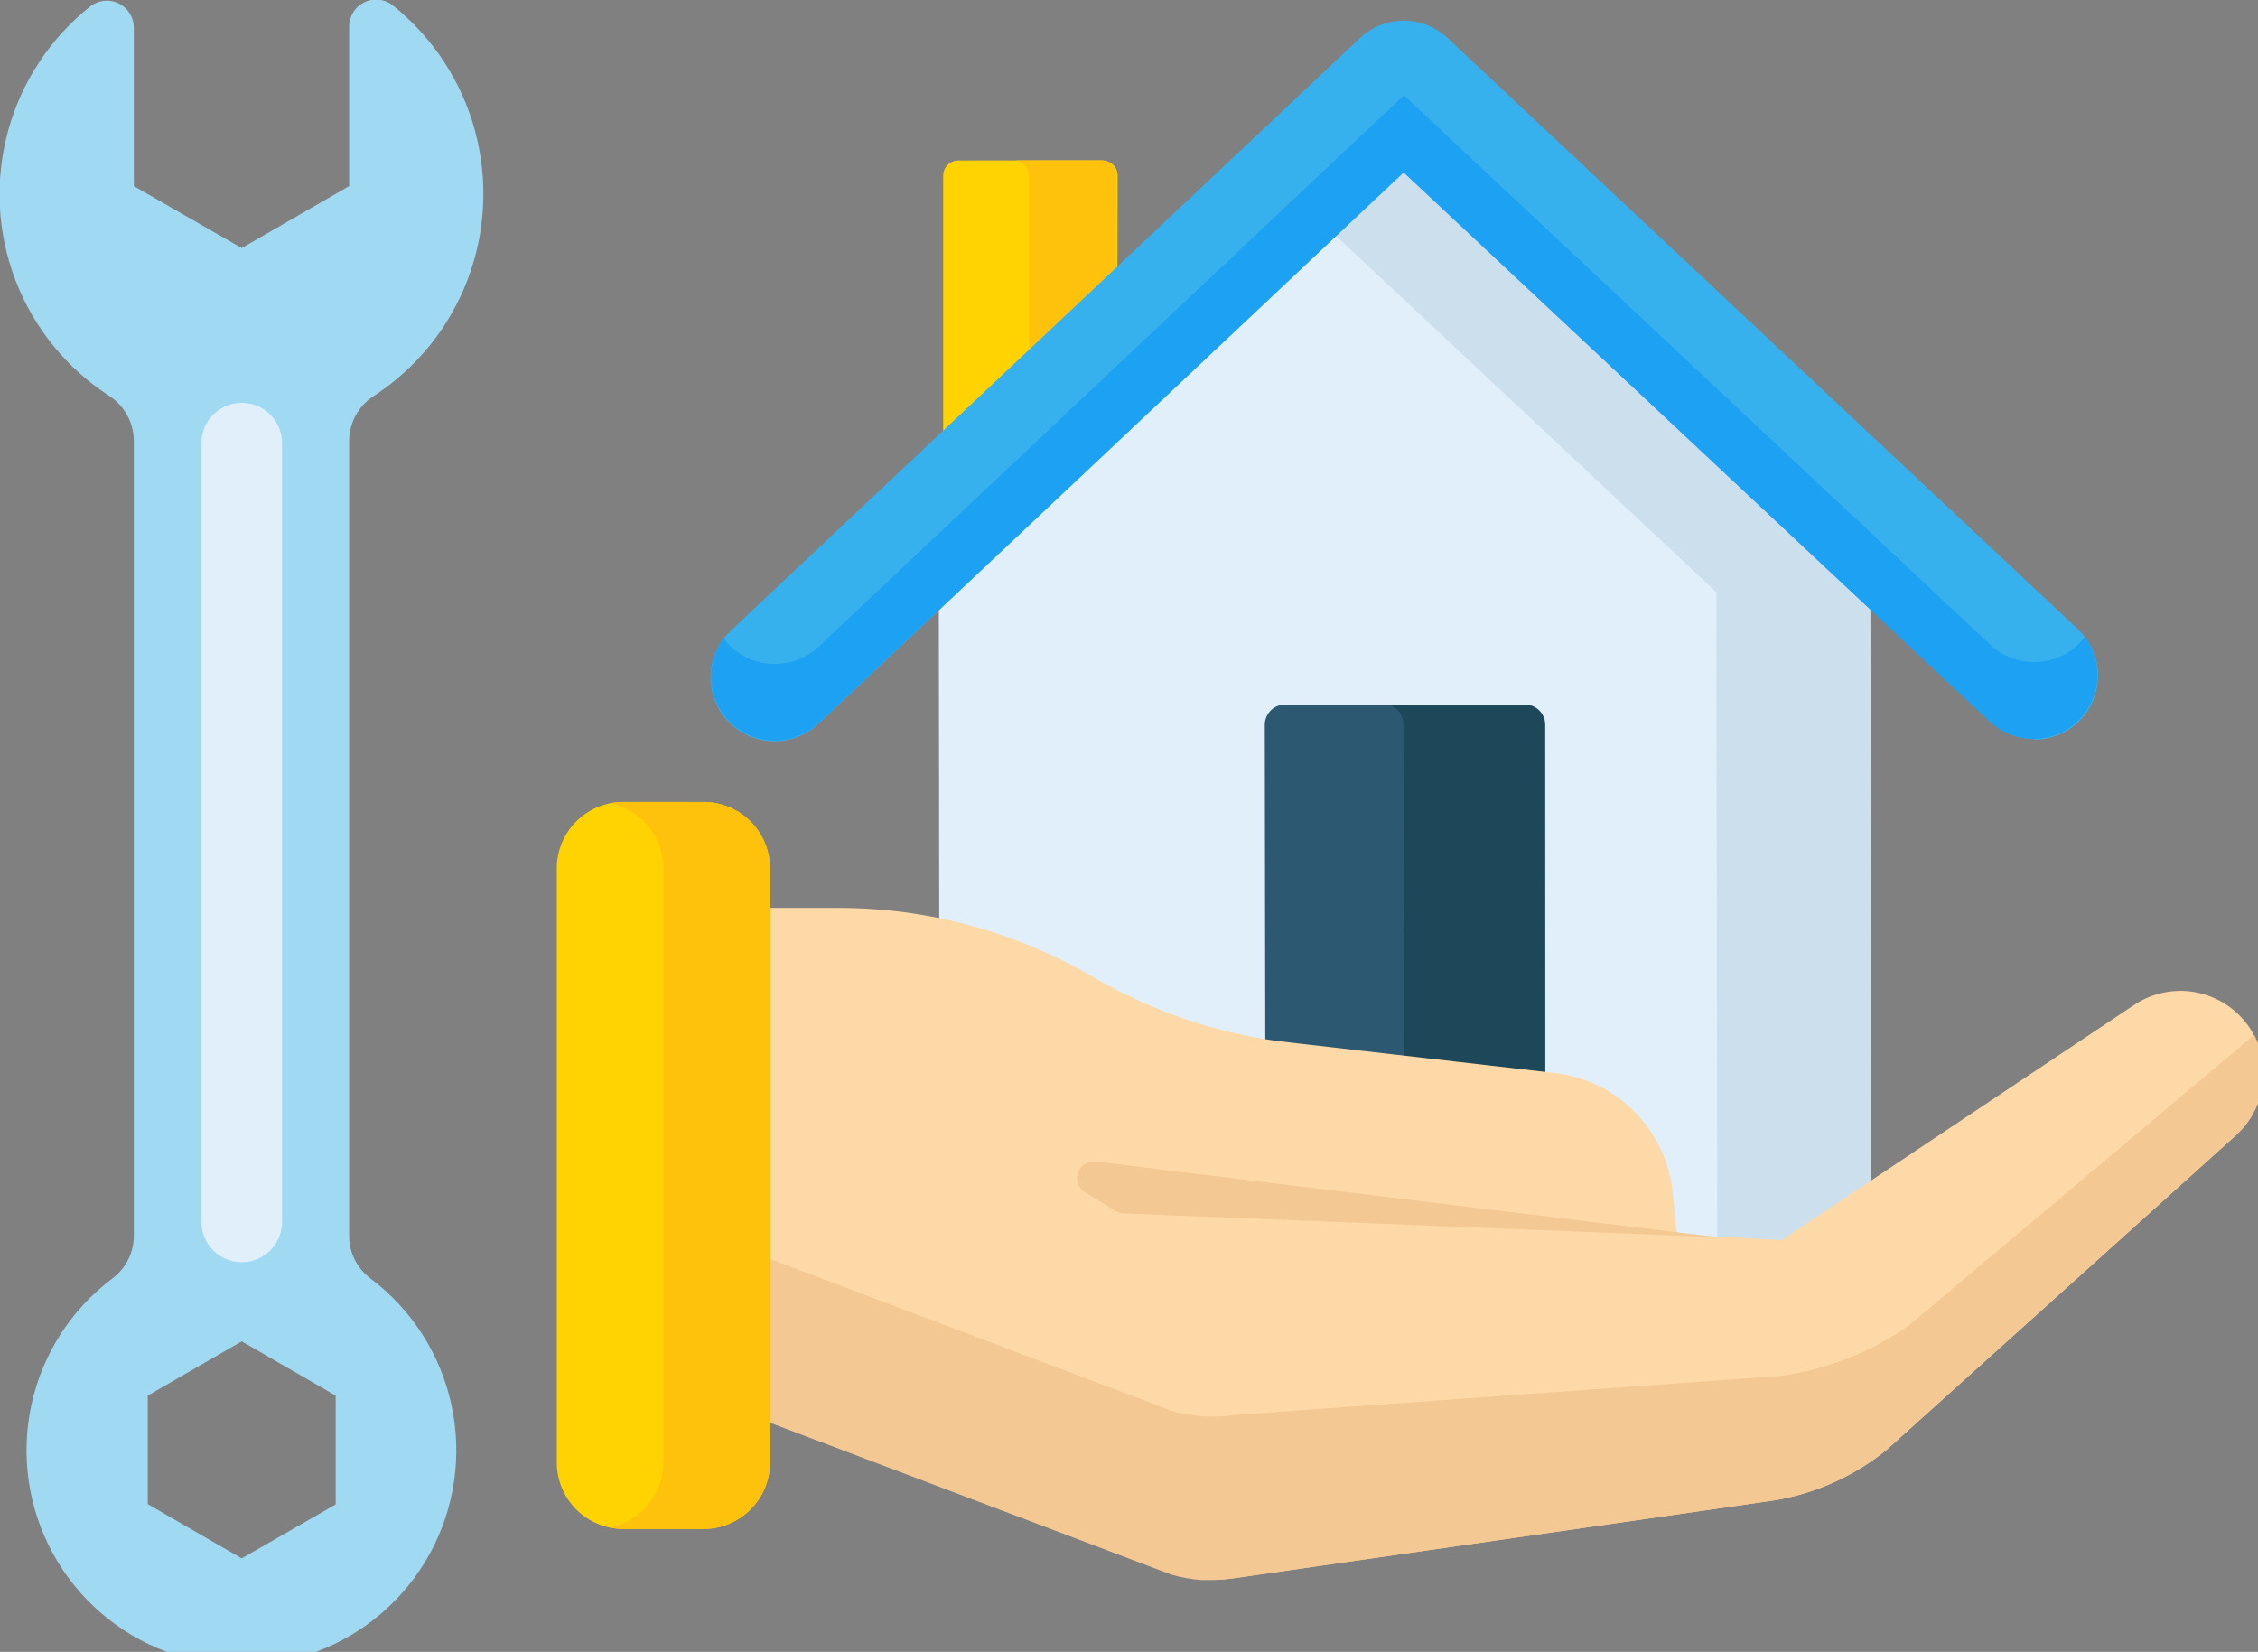 <svg
    xmlns="http://www.w3.org/2000/svg"
    viewBox="0 0 149 109"
    id="vector">
    <rect x="0" y="0" width="149" height="109" fill="#808080" stroke="none"/>
    <path
        id="path"
        d="M 73.7 30.89 L 62.24 30.89 L 62.24 11.59 C 62.24 11.325 62.345 11.07 62.533 10.883 C 62.72 10.695 62.975 10.59 63.24 10.59 L 72.75 10.59 C 73.015 10.59 73.27 10.695 73.457 10.883 C 73.645 11.07 73.75 11.325 73.75 11.59 Z"
        fill="#ffd301"/>
    <path
        id="path_1"
        d="M 73.66 11.58 C 73.66 11.315 73.555 11.06 73.367 10.873 C 73.18 10.685 72.925 10.58 72.66 10.58 L 66.99 10.58 C 67.237 10.605 67.467 10.721 67.633 10.906 C 67.8 11.091 67.891 11.331 67.89 11.58 L 67.89 30.89 L 73.64 30.89 Z"
        fill="#ffc20c"/>
    <path
        id="path_2"
        d="M 92.64 10.26 L 61.95 39.16 L 62.01 83.16 C 62.013 83.718 62.236 84.252 62.632 84.646 C 63.027 85.039 63.562 85.26 64.12 85.26 L 121.37 85.18 C 121.927 85.18 122.461 84.959 122.855 84.565 C 123.249 84.171 123.47 83.637 123.47 83.08 L 123.41 39.13 Z"
        fill="#e1effb"/>
    <path
        id="path_3"
        d="M 123.41 39.08 L 92.64 10.26 L 87.58 15.02 L 113.26 39.08 L 113.32 83.03 C 113.32 83.587 113.099 84.121 112.705 84.515 C 112.311 84.909 111.777 85.13 111.22 85.13 L 121.37 85.13 C 121.927 85.13 122.461 84.909 122.855 84.515 C 123.249 84.121 123.47 83.587 123.47 83.03 Z"
        fill="#ccdfed"/>
    <path
        id="path_4"
        d="M 134.23 48.76 C 133.157 48.763 132.122 48.355 131.34 47.62 L 92.64 11.37 L 54.04 47.73 C 53.394 48.354 52.566 48.755 51.676 48.876 C 50.786 48.997 49.881 48.83 49.092 48.401 C 48.304 47.972 47.672 47.302 47.29 46.49 C 46.908 45.677 46.795 44.764 46.968 43.883 C 47.14 43.002 47.59 42.198 48.25 41.59 L 89.74 2.51 C 90.521 1.773 91.556 1.361 92.63 1.361 C 93.704 1.361 94.739 1.773 95.52 2.51 L 137.11 41.51 C 137.727 42.088 138.157 42.839 138.342 43.664 C 138.528 44.49 138.461 45.352 138.151 46.139 C 137.84 46.926 137.3 47.601 136.601 48.077 C 135.902 48.554 135.076 48.809 134.23 48.81 Z"
        fill="#37b1ed"/>
    <path
        id="path_5"
        d="M 137.31 42.35 C 136.917 42.774 136.44 43.112 135.91 43.342 C 135.38 43.573 134.808 43.691 134.23 43.69 C 133.158 43.688 132.125 43.281 131.34 42.55 L 92.64 6.29 L 54.04 42.65 C 53.5 43.164 52.833 43.526 52.108 43.699 C 51.382 43.873 50.624 43.851 49.91 43.637 C 49.195 43.423 48.55 43.024 48.04 42.48 L 47.75 42.12 C 47.12 42.964 46.829 44.015 46.934 45.063 C 47.039 46.111 47.532 47.083 48.316 47.786 C 49.101 48.489 50.121 48.873 51.174 48.863 C 52.227 48.852 53.239 48.448 54.01 47.73 L 92.61 11.37 L 131.31 47.62 C 132.081 48.338 133.093 48.742 134.146 48.753 C 135.199 48.763 136.219 48.379 137.004 47.676 C 137.788 46.973 138.281 46.001 138.386 44.953 C 138.491 43.905 138.2 42.854 137.57 42.01 C 137.51 42.13 137.41 42.24 137.31 42.35 Z"
        fill="#1da1f2"/>
    <path
        id="path_6"
        d="M 100.58 46.49 L 84.8 46.49 C 84.445 46.49 84.104 46.631 83.852 46.882 C 83.601 47.134 83.46 47.475 83.46 47.83 L 83.52 85.16 L 101.97 85.16 L 101.97 47.82 C 101.97 47.58 101.905 47.344 101.782 47.137 C 101.659 46.931 101.482 46.762 101.27 46.648 C 101.059 46.534 100.82 46.479 100.58 46.49 Z"
        fill="#2d5871"/>
    <path
        id="path_7"
        d="M 101.92 47.83 C 101.92 47.595 101.858 47.365 101.74 47.162 C 101.622 46.959 101.453 46.791 101.249 46.675 C 101.045 46.559 100.815 46.498 100.58 46.5 L 91.67 46.5 C 91.941 46.588 92.178 46.759 92.346 46.989 C 92.515 47.218 92.607 47.495 92.61 47.78 L 92.66 85.17 L 101.97 85.17 Z"
        fill="#1d4859"/>
    <path
        id="path_8"
        d="M 140.83 66.31 L 117.58 81.83 L 110.65 81.45 L 110.38 78.72 C 110.185 76.75 109.335 74.902 107.967 73.472 C 106.599 72.042 104.789 71.111 102.83 70.83 L 84.26 68.69 C 79.977 68.082 75.854 66.645 72.12 64.46 L 72.12 64.46 C 67.023 61.48 61.224 59.91 55.32 59.91 L 41.91 59.91 L 41.91 90.47 L 77.29 103.86 C 78.627 104.247 80.033 104.343 81.41 104.14 L 81.41 104.14 L 117.03 99.01 C 119.774 98.571 122.355 97.415 124.51 95.66 L 147.51 74.95 C 148.508 74.064 149.15 72.843 149.314 71.518 C 149.478 70.193 149.152 68.853 148.4 67.75 L 148.4 67.75 C 147.579 66.567 146.324 65.752 144.909 65.483 C 143.494 65.214 142.028 65.511 140.83 66.31 Z"
        fill="#fed9a8"/>
    <path
        id="path_9"
        d="M 148.75 68.29 L 125.99 87.44 C 123.472 89.218 120.564 90.367 117.51 90.79 L 81.43 93.37 L 81.43 93.37 C 80.053 93.573 78.647 93.477 77.31 93.09 L 41.91 79.71 L 41.91 90.51 L 77.29 103.9 C 77.942 104.091 78.612 104.211 79.29 104.26 L 79.8 104.26 C 80.322 104.263 80.844 104.226 81.36 104.15 L 81.36 104.15 L 116.98 99.02 C 117.836 98.884 118.679 98.677 119.5 98.4 L 119.98 98.23 C 120.787 97.928 121.569 97.564 122.32 97.14 L 122.77 96.87 C 123.358 96.506 123.923 96.106 124.46 95.67 L 147.46 74.96 C 148.391 74.153 149.024 73.057 149.258 71.848 C 149.492 70.639 149.313 69.385 148.75 68.29 Z"
        fill="#f4c892"/>
    <path
        id="path_10"
        d="M 113.35 81.64 L 74.15 80.07 C 73.965 80.066 73.785 80.01 73.63 79.91 L 71.54 78.64 C 71.342 78.502 71.195 78.303 71.121 78.074 C 71.047 77.844 71.051 77.596 71.131 77.369 C 71.212 77.142 71.365 76.947 71.567 76.815 C 71.77 76.684 72.009 76.622 72.25 76.64 Z"
        fill="#f4c892"/>
    <path
        id="path_11"
        d="M 46.42 100.89 L 41.13 100.89 C 39.966 100.89 38.849 100.427 38.026 99.604 C 37.203 98.781 36.74 97.664 36.74 96.5 L 36.74 57.3 C 36.74 56.53 36.943 55.774 37.328 55.107 C 37.714 54.441 38.268 53.887 38.936 53.503 C 39.603 53.12 40.36 52.918 41.13 52.92 L 46.42 52.92 C 47.19 52.918 47.947 53.12 48.614 53.503 C 49.282 53.887 49.836 54.441 50.222 55.107 C 50.607 55.774 50.81 56.53 50.81 57.3 L 50.81 96.5 C 50.81 97.664 50.347 98.781 49.524 99.604 C 48.701 100.427 47.584 100.89 46.42 100.89 Z"
        fill="#ffd301"/>
    <path
        id="path_12"
        d="M 46.42 52.92 L 41.13 52.92 C 40.838 52.921 40.547 52.948 40.26 53 C 41.251 53.204 42.142 53.743 42.782 54.526 C 43.423 55.309 43.776 56.288 43.78 57.3 L 43.78 96.5 C 43.776 97.512 43.423 98.491 42.782 99.274 C 42.142 100.057 41.251 100.596 40.26 100.8 C 40.547 100.856 40.838 100.886 41.13 100.89 L 46.42 100.89 C 47.584 100.89 48.701 100.427 49.524 99.604 C 50.347 98.781 50.81 97.664 50.81 96.5 L 50.81 57.3 C 50.81 56.53 50.607 55.774 50.222 55.107 C 49.836 54.441 49.282 53.887 48.614 53.503 C 47.947 53.12 47.19 52.918 46.42 52.92 Z"
        fill="#ffc20c"/>
    <path
        id="path_13"
        d="M 24.44 84.35 C 24.003 84.024 23.648 83.6 23.405 83.112 C 23.162 82.624 23.037 82.085 23.04 81.54 L 23.04 29.14 C 23.034 28.545 23.178 27.958 23.459 27.433 C 23.741 26.909 24.15 26.464 24.65 26.14 C 27.48 24.301 29.654 21.609 30.855 18.455 C 32.057 15.301 32.224 11.845 31.333 8.589 C 30.443 5.333 28.539 2.444 25.9 0.34 C 25.54 0.064 25.087 -0.063 24.636 -0.017 C 24.185 0.029 23.768 0.247 23.472 0.59 C 23.175 0.933 23.021 1.377 23.04 1.83 L 23.04 12.28 L 15.95 16.37 L 8.83 12.28 L 8.83 1.83 C 8.831 1.385 8.666 0.955 8.366 0.626 C 8.066 0.297 7.653 0.092 7.21 0.052 C 6.766 0.012 6.324 0.14 5.97 0.41 C 3.327 2.505 1.422 5.39 0.532 8.643 C -0.358 11.896 -0.186 15.349 1.022 18.497 C 2.23 21.646 4.413 24.328 7.25 26.15 C 7.729 26.471 8.124 26.903 8.399 27.41 C 8.674 27.917 8.822 28.483 8.83 29.06 L 8.83 81.54 C 8.831 82.085 8.705 82.623 8.462 83.11 C 8.219 83.598 7.865 84.022 7.43 84.35 C 4.701 86.394 2.798 89.356 2.074 92.688 C 1.349 96.02 1.851 99.504 3.485 102.497 C 5.12 105.49 7.78 107.795 10.975 108.986 C 14.17 110.178 17.69 110.178 20.885 108.986 C 24.08 107.795 26.74 105.49 28.375 102.497 C 30.009 99.504 30.511 96.02 29.786 92.688 C 29.062 89.356 27.159 86.394 24.43 84.35 Z M 22.15 99.27 L 15.95 102.83 L 9.75 99.25 L 9.75 92.09 L 15.95 88.51 L 22.15 92.09 Z"
        fill="#a0d9f2"/>
    <path
        id="path_14"
        d="M 15.95 83.29 L 15.95 83.29 C 15.245 83.29 14.568 83.01 14.069 82.511 C 13.57 82.012 13.29 81.335 13.29 80.63 L 13.29 29.24 C 13.29 28.535 13.57 27.858 14.069 27.359 C 14.568 26.86 15.245 26.58 15.95 26.58 L 15.95 26.58 C 16.655 26.58 17.332 26.86 17.831 27.359 C 18.33 27.858 18.61 28.535 18.61 29.24 L 18.61 80.63 C 18.61 81.097 18.487 81.556 18.254 81.96 C 18.02 82.364 17.684 82.7 17.28 82.934 C 16.876 83.167 16.417 83.29 15.95 83.29 Z"
        fill="#e1effb"/>
</svg>
